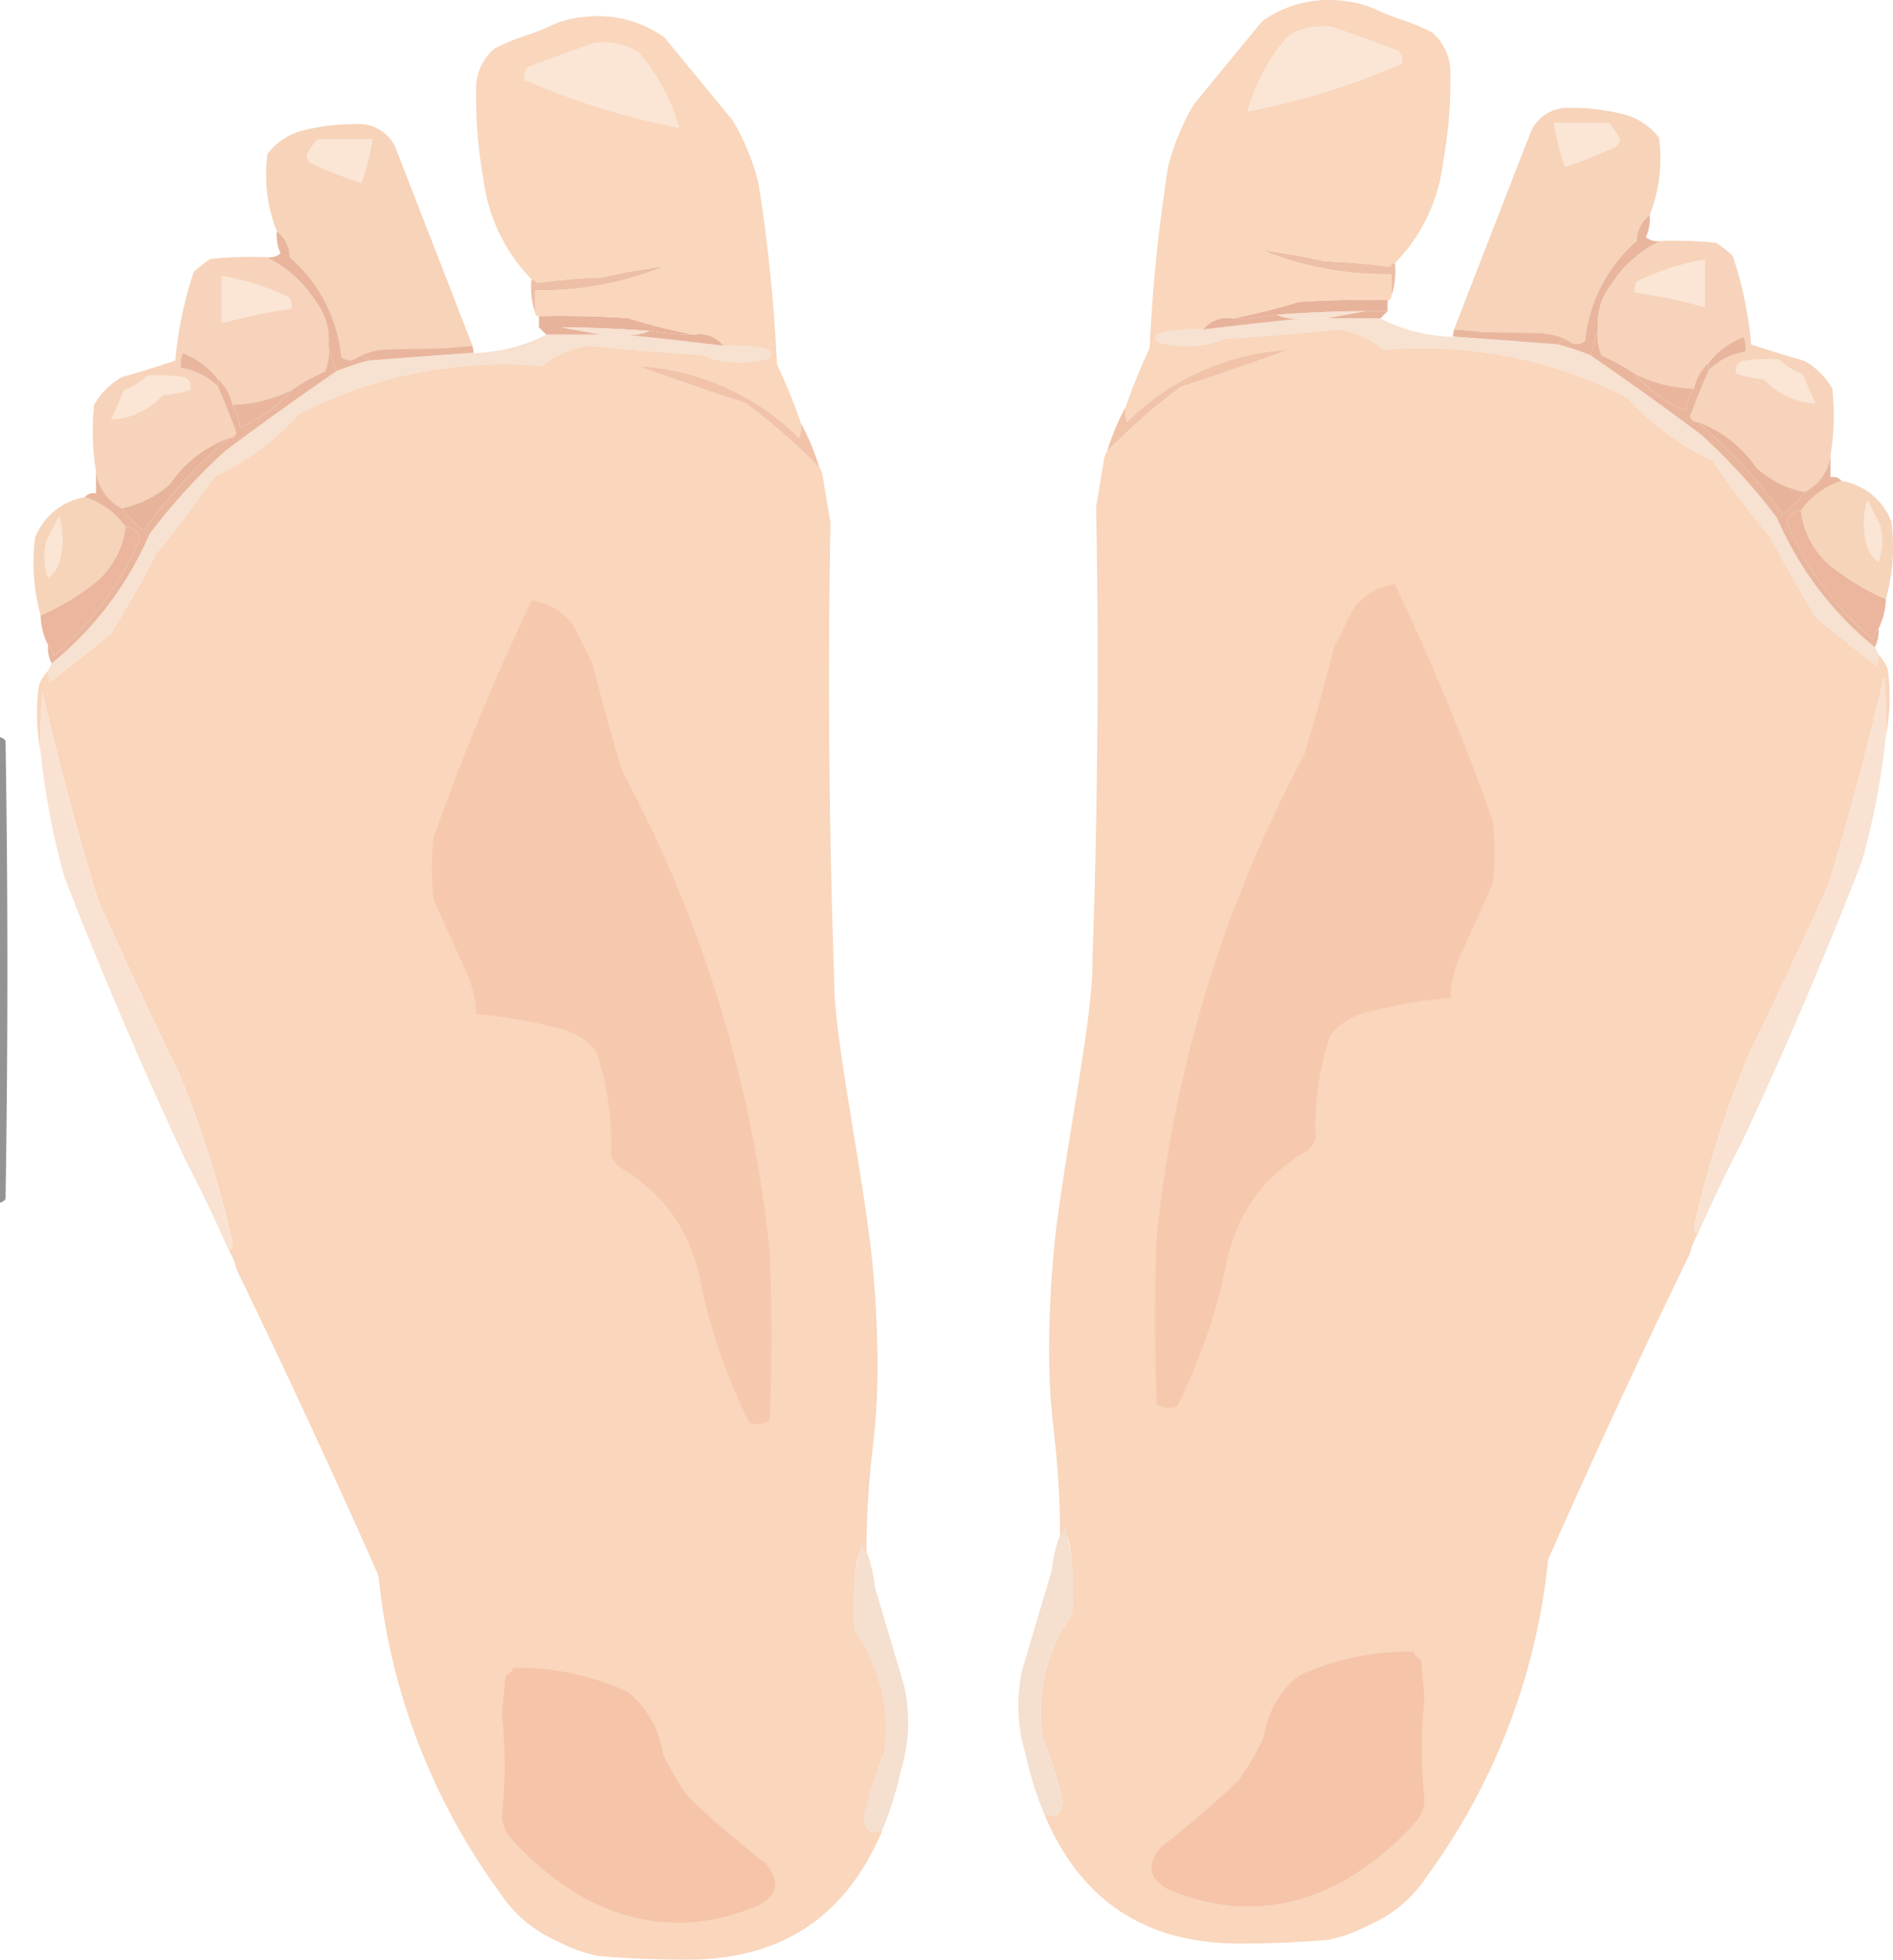 <svg id="Capa_1" data-name="Capa 1" xmlns="http://www.w3.org/2000/svg" viewBox="0 0 512.86 530.62"><defs><style>.cls-1{fill:#939393;}.cls-1,.cls-10,.cls-11,.cls-12,.cls-13,.cls-14,.cls-15,.cls-16,.cls-17,.cls-18,.cls-19,.cls-2,.cls-3,.cls-4,.cls-5,.cls-6,.cls-7,.cls-8,.cls-9{fill-rule:evenodd;}.cls-2{fill:#f6d3b9;}.cls-3{fill:#fbe5d5;}.cls-4{fill:#edbfa6;}.cls-5{fill:#e9b69d;}.cls-6{fill:#e8b39b;}.cls-7{fill:#f7e1d0;}.cls-8{fill:#f9d6bc;}.cls-9{fill:#fbe6d5;}.cls-10{fill:#f6d3ba;}.cls-11{fill:#fbe5d4;}.cls-12{fill:#f1c3a9;}.cls-13{fill:#e7b49b;}.cls-14{fill:#f6d4ba;}.cls-15{fill:#ebb69d;}.cls-16{fill:#f6c9ae;}.cls-17{fill:#f9e2d1;}.cls-18{fill:#f5dfcf;}.cls-19{fill:#f5c4a9;}</style></defs><title>Pies P</title><path class="cls-1" d="M-.5,209.5a2.23,2.23,0,0,1,1.5,1q1,62,0,124a2.23,2.23,0,0,1-1.5,1Z" transform="translate(0.5 -9.88)"/><path class="cls-2" d="M97.5,43.5a10.83,10.83,0,0,1,9,6q10.53,27,21,54a156.16,156.16,0,0,1-23,1,17.67,17.67,0,0,0-8,2,3.21,3.21,0,0,1-4.5,0,41.25,41.25,0,0,0-14-27,9,9,0,0,0-3.5-7,41.38,41.38,0,0,1-2.5-21,17.75,17.75,0,0,1,8.5-6A56.9,56.9,0,0,1,97.5,43.5Z" transform="translate(0.5 -9.88)"/><path class="cls-3" d="M85.5,47.5h15a78.58,78.58,0,0,1-3,12,119.84,119.84,0,0,1-14-5.5,3.92,3.92,0,0,1-1-2A20.77,20.77,0,0,1,85.5,47.5Z" transform="translate(0.5 -9.88)"/><path class="cls-4" d="M144.5,94.5a20.81,20.81,0,0,1-1-9,2.23,2.23,0,0,1,1.5,1A162.76,162.76,0,0,1,162.5,85q8.56-1.92,17-3a88.42,88.42,0,0,1-35,6.5Z" transform="translate(0.5 -9.88)"/><path class="cls-5" d="M74.5,72.5a9,9,0,0,1,3.5,7,41.25,41.25,0,0,1,14,27,3.21,3.21,0,0,0,4.5,0,2.87,2.87,0,0,1,3,1,69.84,69.84,0,0,0-9,3c-.67-2.33-1.33-4.67-2-7a17.06,17.06,0,0,0-3.5-12,32.33,32.33,0,0,0-13.5-12,4.86,4.86,0,0,0,4-1A12,12,0,0,1,74.5,72.5Z" transform="translate(0.5 -9.88)"/><path class="cls-6" d="M145.5,95.5q12-.25,24,.5a175.33,175.33,0,0,0,18,4.5,74.17,74.17,0,0,1-12-1q-12-.9-24-1h-6Z" transform="translate(0.5 -9.88)"/><path class="cls-6" d="M145.5,98.5h6l11,2h-15Z" transform="translate(0.5 -9.88)"/><path class="cls-7" d="M151.5,98.5q12,.1,24,1a12.86,12.86,0,0,1-7,1h-6Z" transform="translate(0.5 -9.88)"/><path class="cls-7" d="M147.5,100.5h21q13.31,1.29,27,3a40.25,40.25,0,0,1,12,1c1.21.77,1.21,1.61,0,2.5a27.85,27.85,0,0,1-18-1q-15.28-.93-30.5-2.5a24.75,24.75,0,0,0-12.5,5.5,121.54,121.54,0,0,0-66,13,72.05,72.05,0,0,1-23,17A249.87,249.87,0,0,1,42,159.5q-6,11.19-12.5,22-8.12,6.67-16.5,13a5,5,0,0,1-.5-3l1-2a91.51,91.51,0,0,0,26.5-35A164.55,164.55,0,0,1,60.5,132q14.85-11.13,30-21.5a69.84,69.84,0,0,1,9-3q13.71-.89,27-2A46.2,46.2,0,0,0,147.5,100.5Z" transform="translate(0.5 -9.88)"/><path class="cls-6" d="M175.5,99.5a74.17,74.17,0,0,0,12,1,8.12,8.12,0,0,1,8,3q-13.69-1.71-27-3A12.86,12.86,0,0,0,175.5,99.5Z" transform="translate(0.5 -9.88)"/><path class="cls-8" d="M157.5,14.5a31.16,31.16,0,0,1,22,5.5L198,42.5a63,63,0,0,1,7,17,449.59,449.59,0,0,1,5,49,163.4,163.4,0,0,1,6.5,16,8.39,8.39,0,0,1-.5,4A67.27,67.27,0,0,0,172.5,109q14.34,5.28,29,10a168.21,168.21,0,0,1,20,17.5,5.75,5.75,0,0,1,1,3q1,6,2,12-.8,41.91,0,86,.36,18.7,1,37c0,.53,0,.86,0,1,0,14.9,7.05,48.11,10,73,0,0,3.11,26.22,1,48-.28,2.91-.48,4.72-.48,4.72-.41,3.84-.63,5.21-1,10.11-.67,8.19-.77,14.86-.75,19.2-.29-.55-.68-1.14-1.1-1.11-1.5.11-2.06,7.94-2.23,10.18a76.93,76.93,0,0,0,.09,11.9,44.89,44.89,0,0,1,8,33,114.4,114.4,0,0,0-5.5,17.5q.48,5.28,5,3.5-14.7,35.12-53,35-12,0-24-1a40.72,40.72,0,0,1-5.7-1.63,41.35,41.35,0,0,1-5.3-2.37,35.4,35.4,0,0,1-15.5-13,174.67,174.67,0,0,1-33-86q-18.59-42-38.5-83a16.33,16.33,0,0,0-2-5,2.38,2.38,0,0,0,1-2,282.6,282.6,0,0,0-14.5-46q-11.41-23.33-22-47-8.43-27.74-15-56a127.56,127.56,0,0,0-.5,16,55,55,0,0,1-.5-18,11.87,11.87,0,0,1,2.5-4,5,5,0,0,0,.5,3q8.38-6.31,16.5-13,6.55-10.81,12.5-22A249.87,249.87,0,0,0,57.5,139a72.05,72.05,0,0,0,23-17,121.54,121.54,0,0,1,66-13,24.75,24.75,0,0,1,12.5-5.5q15.21,1.57,30.5,2.5a27.85,27.85,0,0,0,18,1c1.21-.89,1.21-1.73,0-2.5a40.25,40.25,0,0,0-12-1,8.12,8.12,0,0,0-8-3,175.33,175.33,0,0,1-18-4.5q-12-.75-24-.5a.88.88,0,0,1-1-1v-6a88.42,88.42,0,0,0,35-6.5q-8.43,1.08-17,3A162.76,162.76,0,0,0,145,86.5a2.23,2.23,0,0,0-1.5-1,46.89,46.89,0,0,1-13-27,126.13,126.13,0,0,1-2-24,14.21,14.21,0,0,1,5-11.5,64,64,0,0,1,7.32-3.1c1.47-.52,2.23-.73,4.05-1.43,2.77-1.06,3.7-1.61,5.29-2.24A26.79,26.79,0,0,1,157.5,14.5Z" transform="translate(0.5 -9.88)"/><path class="cls-9" d="M160.5,21.5a17.75,17.75,0,0,1,12,2.5,51.7,51.7,0,0,1,11,20.5,198.74,198.74,0,0,1-42-13,4.38,4.38,0,0,1,1-3.5Q151.6,24.55,160.5,21.5Z" transform="translate(0.5 -9.88)"/><path class="cls-5" d="M104.5,104.5l14.92-.28,8.08-.72.35,1.88L99.5,107.5a2.87,2.87,0,0,0-3-1A17.8,17.8,0,0,1,104.5,104.5Z" transform="translate(0.5 -9.88)"/><path class="cls-10" d="M71.5,79.5A32.33,32.33,0,0,1,85,91.5a17.06,17.06,0,0,1,3.5,12,13.14,13.14,0,0,1-1,7,57.49,57.49,0,0,0-9,5,38.71,38.71,0,0,1-16,4,12.66,12.66,0,0,0-4-7,21.86,21.86,0,0,0-9.5-7,8.39,8.39,0,0,0-.5,4,17.86,17.86,0,0,1,10,5q2.69,6.14,5,12.5a1.91,1.91,0,0,1-2,1.5,33.51,33.51,0,0,0-16,12.5,28,28,0,0,1-13,6.5,13,13,0,0,1-7-10,67.39,67.39,0,0,1-.5-18,20.14,20.14,0,0,1,7.5-7.5q7.36-2.07,14.5-4.5a103.63,103.63,0,0,1,5-24A36.17,36.17,0,0,1,56.5,80,112.14,112.14,0,0,1,71.5,79.5Z" transform="translate(0.5 -9.88)"/><path class="cls-5" d="M58.5,112.5v2a17.86,17.86,0,0,0-10-5,8.39,8.39,0,0,1,.5-4A21.86,21.86,0,0,1,58.5,112.5Z" transform="translate(0.5 -9.88)"/><path class="cls-3" d="M59.5,84.5a66.92,66.92,0,0,1,18.5,6,5,5,0,0,1,.5,3,148.49,148.49,0,0,0-19,4Z" transform="translate(0.5 -9.88)"/><path class="cls-11" d="M39.5,111.5a50,50,0,0,1,10,.5,2.68,2.68,0,0,1,1.5,3.5,34.39,34.39,0,0,1-7.5,1.5,19.66,19.66,0,0,1-14,6.5c1.26-2.63,2.43-5.29,3.5-8A18.83,18.83,0,0,0,39.5,111.5Z" transform="translate(0.5 -9.88)"/><path class="cls-12" d="M216.5,124.5a65.08,65.08,0,0,1,5,12,168.21,168.21,0,0,0-20-17.5q-14.66-4.73-29-10A67.27,67.27,0,0,1,216,128.5,8.39,8.39,0,0,0,216.5,124.5Z" transform="translate(0.5 -9.88)"/><path class="cls-13" d="M61.5,128.5a136.51,136.51,0,0,0-23,25,25.89,25.89,0,0,1-6-6,28,28,0,0,0,13-6.5A33.51,33.51,0,0,1,61.5,128.5Z" transform="translate(0.5 -9.88)"/><path class="cls-14" d="M22.5,144.5a21.35,21.35,0,0,1,11,8,23,23,0,0,1-10,16.5,63.16,63.16,0,0,1-13,7.5,53.53,53.53,0,0,1-1.5-21A17.53,17.53,0,0,1,22.5,144.5Z" transform="translate(0.5 -9.88)"/><path class="cls-11" d="M15.5,149.5a20.93,20.93,0,0,1,.5,11,9.23,9.23,0,0,1-3.5,6,17.23,17.23,0,0,1-.5-10Z" transform="translate(0.5 -9.88)"/><path class="cls-15" d="M33.5,152.5a4.69,4.69,0,0,1,4,3,85.49,85.49,0,0,1-23.5,32,5.5,5.5,0,0,0-1.5-3,18.92,18.92,0,0,1-2-8,63.16,63.16,0,0,0,13-7.5A23,23,0,0,0,33.5,152.5Z" transform="translate(0.5 -9.88)"/><path class="cls-5" d="M88.5,103.5c.67,2.33,1.33,4.67,2,7q-15.15,10.38-30,21.5A164.55,164.55,0,0,0,40,154.5a91.51,91.51,0,0,1-26.5,35,9.2,9.2,0,0,1-1-5,5.5,5.5,0,0,1,1.5,3,85.49,85.49,0,0,0,23.5-32,4.69,4.69,0,0,0-4-3,21.35,21.35,0,0,0-11-8,2.87,2.87,0,0,1,3-1v-6a13,13,0,0,0,7,10,25.89,25.89,0,0,0,6,6,136.51,136.51,0,0,1,23-25,1.91,1.91,0,0,0,2-1.5q-2.31-6.36-5-12.5v-2a12.66,12.66,0,0,1,4,7,11.35,11.35,0,0,1,2,6,34.72,34.72,0,0,0,14-10,57.49,57.49,0,0,1,9-5A13.14,13.14,0,0,0,88.5,103.5Z" transform="translate(0.5 -9.88)"/><path class="cls-5" d="M78.5,115.5a34.72,34.72,0,0,1-14,10,11.35,11.35,0,0,0-2-6A38.71,38.71,0,0,0,78.5,115.5Z" transform="translate(0.5 -9.88)"/><path class="cls-16" d="M143.5,172.5a16.36,16.36,0,0,1,11.5,7l5,10q3.69,14.58,8,29a351.37,351.37,0,0,1,40,130q1,23,0,46a5.89,5.89,0,0,1-5.5.5A153.87,153.87,0,0,1,189,355.5Q184.62,336,167.5,326a7,7,0,0,1-2.5-3.5,76.81,76.81,0,0,0-4-28,18.33,18.33,0,0,0-11.5-6.5,115.12,115.12,0,0,0-21-3.5,28.7,28.7,0,0,0-2.5-11l-9-20a72.14,72.14,0,0,1,0-17A685.15,685.15,0,0,1,143.5,172.5Z" transform="translate(0.5 -9.88)"/><path class="cls-17" d="M61.5,348.5q-5.64-12.78-12-25Q32,286.06,17,247.5a203,203,0,0,1-6.5-34,127.56,127.56,0,0,1,.5-16q6.57,28.27,15,56,10.59,23.69,22,47a282.6,282.6,0,0,1,14.5,46A2.38,2.38,0,0,1,61.5,348.5Z" transform="translate(0.5 -9.88)"/><path class="cls-18" d="M234.5,430.5a41.3,41.3,0,0,1,1.21,4.19,39.92,39.92,0,0,1,.79,4.81l8,27a44.91,44.91,0,0,1-1,23,92.44,92.44,0,0,1-5,16q-4.53,1.77-5-3.5a114.4,114.4,0,0,1,5.5-17.5,44.89,44.89,0,0,0-8-33,68.17,68.17,0,0,1,2-24A5.5,5.5,0,0,0,234.5,430.5Z" transform="translate(0.5 -9.88)"/><path class="cls-19" d="M138.5,461.5a70.41,70.41,0,0,1,31,6.5,25.74,25.74,0,0,1,9.5,16.5,65.52,65.52,0,0,0,7,12,271.65,271.65,0,0,0,21,18q6,7.44-2.5,11.5-24.85,10.25-48-3A77.25,77.25,0,0,1,137,506.5a10.46,10.46,0,0,1-1.5-5,129,129,0,0,0,0-27.5c.33-3.5.67-7,1-10.5A3,3,0,0,0,138.5,461.5Z" transform="translate(0.5 -9.88)"/><path class="cls-2" d="M440.43,41.12a17.75,17.75,0,0,1,8.5,6,41.41,41.41,0,0,1-2.5,21,9,9,0,0,0-3.5,7,41.2,41.2,0,0,0-14,27,3.22,3.22,0,0,1-4.5,0,17.64,17.64,0,0,0-8-2,157.61,157.61,0,0,1-23-1q10.47-27,21-54a10.83,10.83,0,0,1,9-6A56.54,56.54,0,0,1,440.43,41.12Z" transform="translate(0.5 -9.88)"/><path class="cls-3" d="M438.43,47.62a4,4,0,0,1-1,2,121.64,121.64,0,0,1-14,5.5,79.17,79.17,0,0,1-3-12h15A20.29,20.29,0,0,1,438.43,47.62Z" transform="translate(0.5 -9.88)"/><path class="cls-4" d="M376.43,84.12a88.59,88.59,0,0,1-35-6.5q8.44,1.08,17,3a162.76,162.76,0,0,1,17.5,1.5,2.27,2.27,0,0,1,1.5-1,20.81,20.81,0,0,1-1,9Z" transform="translate(0.5 -9.88)"/><path class="cls-5" d="M445.43,74.12a4.89,4.89,0,0,0,4,1,32.2,32.2,0,0,0-13.5,12,17.11,17.11,0,0,0-3.5,12q-1,3.5-2,7a69.84,69.84,0,0,0-9-3,2.85,2.85,0,0,1,3-1,3.22,3.22,0,0,0,4.5,0,41.2,41.2,0,0,1,14-27,9,9,0,0,1,3.5-7A12,12,0,0,1,445.43,74.12Z" transform="translate(0.5 -9.88)"/><path class="cls-6" d="M375.43,94.12h-6q-12,.09-24,1a74,74,0,0,1-12,1,180.68,180.68,0,0,0,18-4.5q12-.75,24-.5Z" transform="translate(0.5 -9.88)"/><path class="cls-6" d="M373.43,96.12h-15l11-2h6Z" transform="translate(0.5 -9.88)"/><path class="cls-7" d="M358.43,96.12h-6a13,13,0,0,1-7-1q12-.9,24-1Z" transform="translate(0.5 -9.88)"/><path class="cls-7" d="M394.43,101.12q13.29,1.11,27,2a69.84,69.84,0,0,1,9,3q15.15,10.36,30,21.5a162.75,162.75,0,0,1,20.5,22.5,91.58,91.58,0,0,0,26.5,35c.34.66.67,1.33,1,2a5,5,0,0,1-.5,3q-8.39-6.33-16.5-13-6.54-10.81-12.5-22a251.59,251.59,0,0,1-15.5-20.5,72.2,72.2,0,0,1-23-17,121.45,121.45,0,0,0-66-13,24.75,24.75,0,0,0-12.5-5.5q-15.21,1.56-30.5,2.5a27.91,27.91,0,0,1-18,1q-1.81-1.35,0-2.5a39.93,39.93,0,0,1,12-1q13.69-1.71,27-3h21A46.33,46.33,0,0,0,394.43,101.12Z" transform="translate(0.5 -9.88)"/><path class="cls-6" d="M352.43,96.12q-13.31,1.29-27,3a8.09,8.09,0,0,1,8-3,74,74,0,0,0,12-1A13,13,0,0,0,352.43,96.12Z" transform="translate(0.5 -9.88)"/><path class="cls-8" d="M370.77,11.84c1.59.63,2.52,1.19,5.29,2.25,1.82.69,2.58.9,4.05,1.42a65.52,65.52,0,0,1,7.32,3.11,14.2,14.2,0,0,1,5,11.5,126.13,126.13,0,0,1-2,24,46.89,46.89,0,0,1-13,27,2.27,2.27,0,0,0-1.5,1,162.76,162.76,0,0,0-17.5-1.5q-8.56-1.92-17-3a88.59,88.59,0,0,0,35,6.5v6a.89.89,0,0,1-1,1q-12-.25-24,.5a180.68,180.68,0,0,1-18,4.5,8.09,8.09,0,0,0-8,3,39.93,39.93,0,0,0-12,1q-1.81,1.16,0,2.5a27.91,27.91,0,0,0,18-1q15.29-.95,30.5-2.5a24.75,24.75,0,0,1,12.5,5.5,121.45,121.45,0,0,1,66,13,72.2,72.2,0,0,0,23,17,251.59,251.59,0,0,0,15.5,20.5q6,11.19,12.5,22,8.11,6.67,16.5,13a5,5,0,0,0,.5-3,11.87,11.87,0,0,1,2.5,4,55,55,0,0,1-.5,18,127.5,127.5,0,0,0-.5-16q-6.57,28.26-15,56-10.59,23.67-22,47a283.27,283.27,0,0,0-14.5,46,2.39,2.39,0,0,0,1,2,16.23,16.23,0,0,0-2,5q-19.9,41-38.5,83a174.71,174.71,0,0,1-33,86,35.48,35.48,0,0,1-15.5,13,41.48,41.48,0,0,1-5.3,2.37,42.13,42.13,0,0,1-5.7,1.63q-12,1-24,1-38.3.11-53-35,4.53,1.77,5-3.5a113,113,0,0,0-5.5-17.5,44.94,44.94,0,0,1,8-33,75.69,75.69,0,0,0,.09-11.9c-.16-2.24-.73-10.07-2.23-10.18-.42,0-.81.55-1.09,1.1,0-4.33-.09-11-.76-19.19-.4-4.9-.61-6.28-1-10.11,0,0-.2-1.81-.48-4.72-2.11-21.79,1-48,1-48,3-24.9,10-58.1,10-73,0-.14,0-.48,0-1q.65-18.3,1-37,.84-44.07,0-86,1-6,2-12a5.75,5.75,0,0,1,1-3,168.1,168.1,0,0,1,20-17.5q14.67-4.73,29-10a67.27,67.27,0,0,0-43.5,19.5,8.54,8.54,0,0,1-.5-4,165.92,165.92,0,0,1,6.5-16,449.33,449.33,0,0,1,5-49,63,63,0,0,1,7-17l18.5-22.5a31.12,31.12,0,0,1,22-5.5A27.13,27.13,0,0,1,370.77,11.84Z" transform="translate(0.5 -9.88)"/><path class="cls-9" d="M378.43,23.62a4.37,4.37,0,0,1,1,3.5,199.32,199.32,0,0,1-42,13,51.83,51.83,0,0,1,11-20.5,17.69,17.69,0,0,1,12-2.5Q369.33,20.17,378.43,23.62Z" transform="translate(0.5 -9.88)"/><path class="cls-5" d="M424.43,102.12a2.85,2.85,0,0,0-3,1L393.08,101l.35-1.88,8.08.71,14.92.29A17.64,17.64,0,0,1,424.43,102.12Z" transform="translate(0.5 -9.88)"/><path class="cls-10" d="M464.43,75.62a35.25,35.25,0,0,1,4.5,3.5,103.63,103.63,0,0,1,5,24q7.14,2.43,14.5,4.5a20.14,20.14,0,0,1,7.5,7.5,67,67,0,0,1-.5,18,13,13,0,0,1-7,10,28.1,28.1,0,0,1-13-6.5,33.4,33.4,0,0,0-16-12.5,1.91,1.91,0,0,1-2-1.5q2.31-6.37,5-12.5a17.89,17.89,0,0,1,10-5,8.38,8.38,0,0,0-.5-4,21.86,21.86,0,0,0-9.5,7,12.66,12.66,0,0,0-4,7,38.86,38.86,0,0,1-16-4,56.69,56.69,0,0,0-9-5,13.15,13.15,0,0,1-1-7,17.11,17.11,0,0,1,3.5-12,32.2,32.2,0,0,1,13.5-12A112.14,112.14,0,0,1,464.43,75.62Z" transform="translate(0.5 -9.88)"/><path class="cls-5" d="M471.93,101.12a8.38,8.38,0,0,1,.5,4,17.89,17.89,0,0,0-10,5v-2A21.86,21.86,0,0,1,471.93,101.12Z" transform="translate(0.5 -9.88)"/><path class="cls-3" d="M461.43,93.12a145.14,145.14,0,0,0-19-4,4.93,4.93,0,0,1,.5-3,66.36,66.36,0,0,1,18.5-6Z" transform="translate(0.5 -9.88)"/><path class="cls-11" d="M487.93,111.12q1.6,4,3.5,8a19.72,19.72,0,0,1-14-6.5,34.63,34.63,0,0,1-7.5-1.5,2.67,2.67,0,0,1,1.5-3.5,50,50,0,0,1,10-.5A19.08,19.08,0,0,0,487.93,111.12Z" transform="translate(0.5 -9.88)"/><path class="cls-12" d="M304.93,124.12a67.27,67.27,0,0,1,43.5-19.5q-14.34,5.28-29,10a168.1,168.1,0,0,0-20,17.5,65.08,65.08,0,0,1,5-12A8.54,8.54,0,0,0,304.93,124.12Z" transform="translate(0.5 -9.88)"/><path class="cls-13" d="M475.43,136.62a28.1,28.1,0,0,0,13,6.5,25.51,25.51,0,0,1-6,6,136.16,136.16,0,0,0-23-25A33.4,33.4,0,0,1,475.43,136.62Z" transform="translate(0.5 -9.88)"/><path class="cls-14" d="M511.93,151.12a53.15,53.15,0,0,1-1.5,21,64.36,64.36,0,0,1-13-7.5,23,23,0,0,1-10-16.5,21.35,21.35,0,0,1,11-8A17.48,17.48,0,0,1,511.93,151.12Z" transform="translate(0.5 -9.88)"/><path class="cls-11" d="M508.93,152.12a17.15,17.15,0,0,1-.5,10,9.28,9.28,0,0,1-3.5-6,20.92,20.92,0,0,1,.5-11Q507.14,148.54,508.93,152.12Z" transform="translate(0.5 -9.88)"/><path class="cls-15" d="M497.43,164.62a64.36,64.36,0,0,0,13,7.5,19,19,0,0,1-2,8,5.5,5.5,0,0,0-1.5,3,85.67,85.67,0,0,1-23.5-32,4.69,4.69,0,0,1,4-3A23,23,0,0,0,497.43,164.62Z" transform="translate(0.5 -9.88)"/><path class="cls-5" d="M433.43,106.12a56.69,56.69,0,0,1,9,5,34.72,34.72,0,0,0,14,10,11.38,11.38,0,0,1,2-6,12.66,12.66,0,0,1,4-7v2q-2.69,6.12-5,12.5a1.91,1.91,0,0,0,2,1.5,136.16,136.16,0,0,1,23,25,25.51,25.51,0,0,0,6-6,13,13,0,0,0,7-10v6a2.85,2.85,0,0,1,3,1,21.35,21.35,0,0,0-11,8,4.69,4.69,0,0,0-4,3,85.67,85.67,0,0,0,23.5,32,5.5,5.5,0,0,1,1.5-3,9.13,9.13,0,0,1-1,5,91.58,91.58,0,0,1-26.5-35,162.75,162.75,0,0,0-20.5-22.5q-14.85-11.13-30-21.5,1-3.51,2-7A13.15,13.15,0,0,0,433.43,106.12Z" transform="translate(0.5 -9.88)"/><path class="cls-5" d="M458.43,115.12a11.38,11.38,0,0,0-2,6,34.72,34.72,0,0,1-14-10A38.86,38.86,0,0,0,458.43,115.12Z" transform="translate(0.5 -9.88)"/><path class="cls-16" d="M403.93,232.12a72.14,72.14,0,0,1,0,17l-9,20a28.89,28.89,0,0,0-2.5,11,114.27,114.27,0,0,0-21,3.5,18.28,18.28,0,0,0-11.5,6.5,77,77,0,0,0-4,28,7,7,0,0,1-2.5,3.5q-17.12,9.94-21.5,29.5a154,154,0,0,1-13.5,39.5,5.92,5.92,0,0,1-5.5-.5q-1-23,0-46a351.55,351.55,0,0,1,40-130q4.31-14.43,8-29l5-10a16.35,16.35,0,0,1,11.5-7A680.24,680.24,0,0,1,403.93,232.12Z" transform="translate(0.5 -9.88)"/><path class="cls-17" d="M458.43,342.12a283.27,283.27,0,0,1,14.5-46q11.42-23.33,22-47,8.43-27.74,15-56a127.5,127.5,0,0,1,.5,16,202.18,202.18,0,0,1-6.5,34q-15,38.55-32.5,76-6.36,12.21-12,25A2.39,2.39,0,0,1,458.43,342.12Z" transform="translate(0.5 -9.88)"/><path class="cls-18" d="M287.93,423.12a67.9,67.9,0,0,1,2,24,44.94,44.94,0,0,0-8,33,113,113,0,0,1,5.5,17.5q-.46,5.26-5,3.5a93.59,93.59,0,0,1-5-16,44.69,44.69,0,0,1-2-11.46,45.15,45.15,0,0,1,1-11.54l8-27a39.6,39.6,0,0,1,.79-4.81,41.3,41.3,0,0,1,1.21-4.19A5.57,5.57,0,0,0,287.93,423.12Z" transform="translate(0.5 -9.88)"/><path class="cls-19" d="M384.43,459.12q.51,5.25,1,10.5a129,129,0,0,0,0,27.5,10.31,10.31,0,0,1-1.5,5,77.66,77.66,0,0,1-19.5,16.5q-23.13,13.23-48,3-8.44-4.07-2.5-11.5a267.94,267.94,0,0,0,21-18,65.61,65.61,0,0,0,7-12,25.7,25.7,0,0,1,9.5-16.5,70.27,70.27,0,0,1,31-6.5A3,3,0,0,0,384.43,459.12Z" transform="translate(0.5 -9.88)"/></svg>